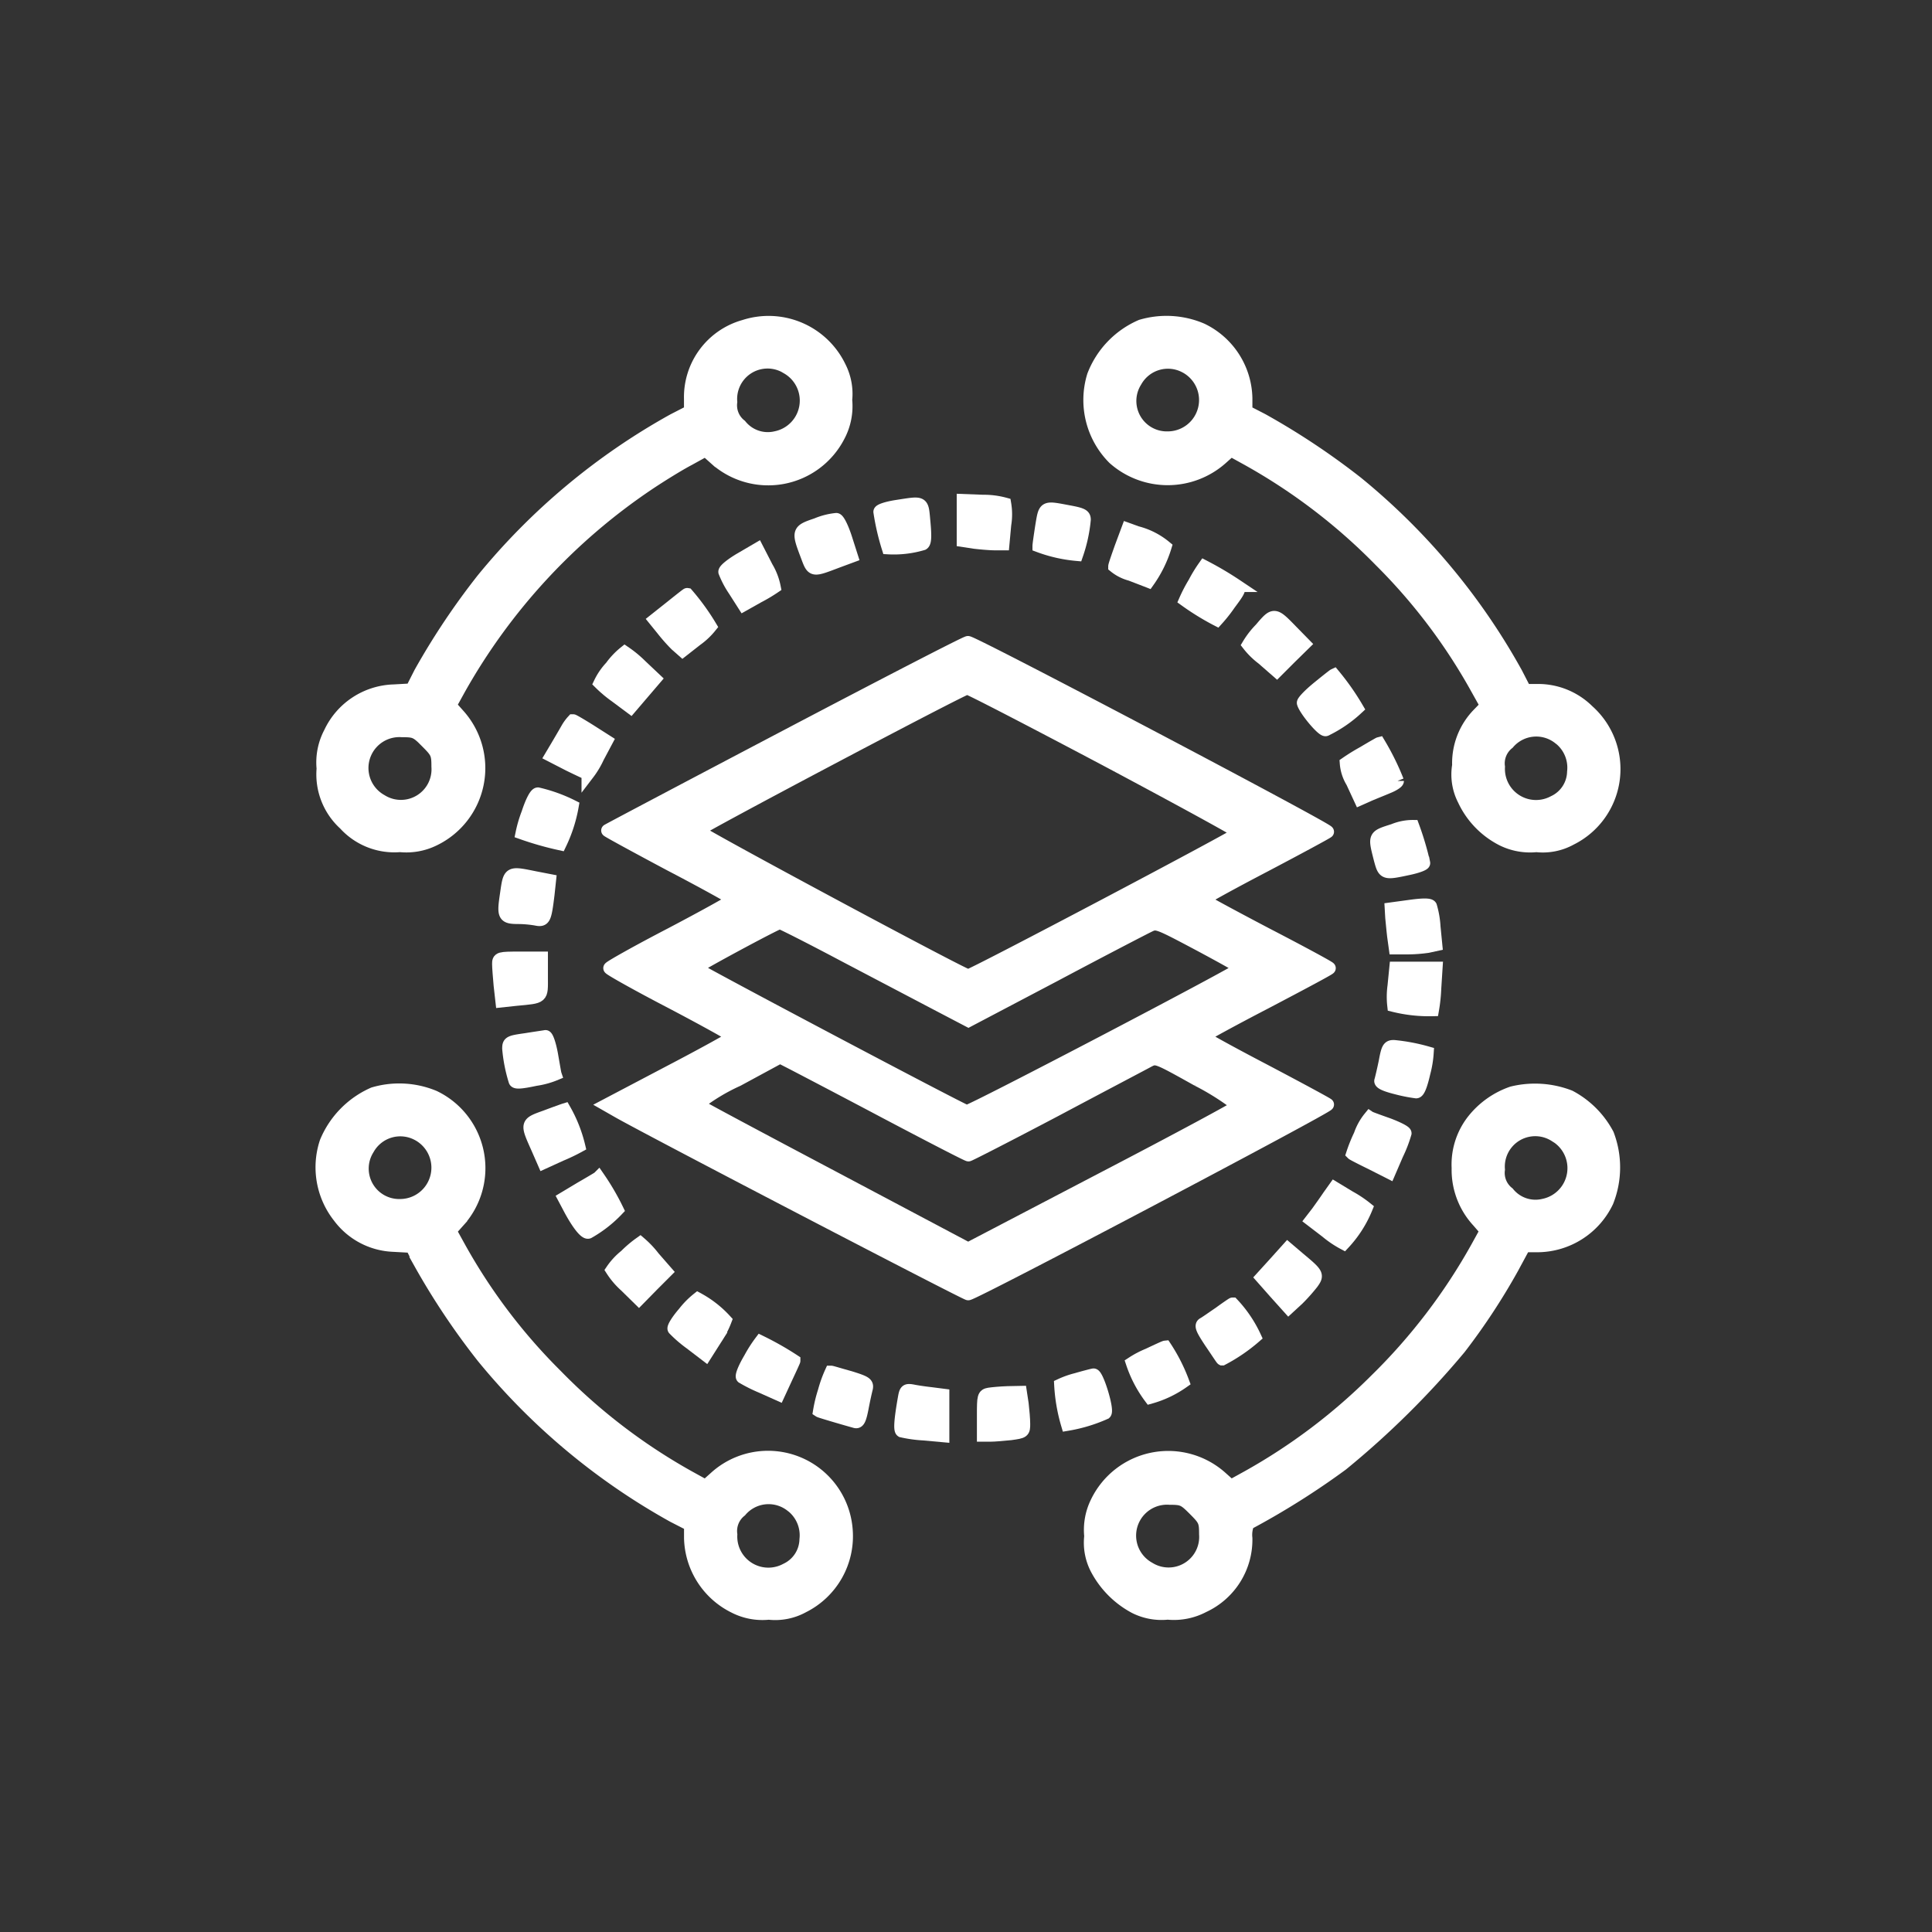 <svg xmlns="http://www.w3.org/2000/svg" width="150" height="150" viewBox="0 0 150 150">
  <rect x="0" y="0" width="150" height="150" fill="#333333" stroke="none"/>
  <g id="Group_1745" data-name="Group 1745" transform="translate(-50 -1795)">
    <rect id="Rectangle_740" data-name="Rectangle 740" width="150" height="150" transform="translate(50 1795)" fill="none"/>
    <g id="_2178952" data-name="2178952" transform="translate(75 1820)">
      <path id="Path_1378" data-name="Path 1378" d="M33.2-511.544a5.711,5.711,0,0,0-4.176,5.627v.98l-1.333.686A51.144,51.144,0,0,0,12.91-491.9a55.877,55.877,0,0,0-4.862,7.274l-.667,1.314-1.372.078a5.646,5.646,0,0,0-4.96,3.254A4.915,4.915,0,0,0,.5-477.2,5.2,5.2,0,0,0,2.186-472.9a5.2,5.2,0,0,0,4.294,1.686,4.846,4.846,0,0,0,2.627-.471,6.159,6.159,0,0,0,1.9-9.685l-.647-.726.725-1.313a46.776,46.776,0,0,1,14.606-15.841c1.019-.686,2.451-1.568,3.2-1.96l1.314-.725.725.647a6.147,6.147,0,0,0,9.606-1.745,4.916,4.916,0,0,0,.549-2.784,4.6,4.6,0,0,0-.471-2.549A6.12,6.12,0,0,0,33.2-511.544Zm3.352,3.235a2.933,2.933,0,0,1-.882,5.411,2.73,2.73,0,0,1-2.764-.941,1.982,1.982,0,0,1-.745-1.824A2.862,2.862,0,0,1,36.554-508.309Zm-28,29.035c.8.8.863.921.863,1.921a2.875,2.875,0,0,1-4.392,2.647,2.9,2.9,0,0,1,1.608-5.43C7.636-480.136,7.754-480.078,8.558-479.274Z" transform="translate(-0.42 511.872)" fill="#fff" stroke="#fff" stroke-width="1"/>
      <path id="Path_1379" data-name="Path 1379" d="M308.171-511.479a6.9,6.9,0,0,0-3.705,3.862,6.405,6.405,0,0,0,1.588,6.411,6.285,6.285,0,0,0,8.352,0l.725-.647,1.313.725a45.173,45.173,0,0,1,10.293,7.862,44.227,44.227,0,0,1,7.509,9.94l.745,1.333-.608.628a5.448,5.448,0,0,0-1.568,4,4.277,4.277,0,0,0,.412,2.667,6.569,6.569,0,0,0,3,3.1,4.843,4.843,0,0,0,2.627.471,4.487,4.487,0,0,0,2.666-.529,6.047,6.047,0,0,0,1.333-9.94,5.491,5.491,0,0,0-3.882-1.588h-1l-.686-1.333A50.837,50.837,0,0,0,324.933-499.3a56.38,56.38,0,0,0-7.371-4.9l-1.255-.647v-1.02a6.048,6.048,0,0,0-3.431-5.333A6.94,6.94,0,0,0,308.171-511.479Zm3.431,3.157a2.934,2.934,0,0,1-1.372,5.528,2.863,2.863,0,0,1-2.49-4.391A2.873,2.873,0,0,1,311.6-508.322Zm29,28.819a2.9,2.9,0,0,1,1.137,2.647,2.646,2.646,0,0,1-1.529,2.333,2.915,2.915,0,0,1-4.293-2.725,2,2,0,0,1,.745-1.843A2.862,2.862,0,0,1,340.6-479.5Z" transform="translate(-244.571 511.787)" fill="#fff" stroke="#fff" stroke-width="1"/>
      <path id="Path_1380" data-name="Path 1380" d="M254-439.632v1.549l.9.137c.51.059,1.2.118,1.549.118h.647l.137-1.49a4.865,4.865,0,0,0,0-1.608,6.172,6.172,0,0,0-1.686-.216L254-441.2Z" transform="translate(-204.221 455.055)" fill="#fff" stroke="#fff" stroke-width="1"/>
      <path id="Path_1381" data-name="Path 1381" d="M222.235-439.61c-.706.117-1.235.294-1.235.412a18.7,18.7,0,0,0,.647,2.8,7.884,7.884,0,0,0,2.686-.314c.176-.1.2-.549.1-1.647C224.274-440.041,224.431-439.943,222.235-439.61Z" transform="translate(-177.691 453.936)" fill="#fff" stroke="#fff" stroke-width="1"/>
      <path id="Path_1382" data-name="Path 1382" d="M284.216-436.513c-.118.765-.216,1.451-.216,1.549a11.254,11.254,0,0,0,2.941.667,11.58,11.58,0,0,0,.588-2.706c0-.333-.176-.431-1.255-.627C284.392-437.984,284.471-438.023,284.216-436.513Z" transform="translate(-228.34 452.349)" fill="#fff" stroke="#fff" stroke-width="1"/>
      <path id="Path_1383" data-name="Path 1383" d="M191-433.33c-1.451.49-1.47.529-.765,2.392.471,1.255.392,1.235,2.411.471l1.059-.392-.451-1.411c-.255-.784-.568-1.431-.725-1.451A5.293,5.293,0,0,0,191-433.33Z" transform="translate(-152.596 449.048)" fill="#fff" stroke="#fff" stroke-width="1"/>
      <path id="Path_1384" data-name="Path 1384" d="M314.51-428.447c-.274.764-.51,1.451-.51,1.529a3.273,3.273,0,0,0,1.235.627c.667.255,1.274.49,1.372.529a9.386,9.386,0,0,0,1.313-2.667,5.62,5.62,0,0,0-2.2-1.117l-.706-.255Z" transform="translate(-252.458 445.89)" fill="#fff" stroke="#fff" stroke-width="1"/>
      <path id="Path_1385" data-name="Path 1385" d="M160.853-421.155c-.706.412-1.274.862-1.255,1.019a7.158,7.158,0,0,0,.745,1.411l.725,1.137,1.118-.628a12.629,12.629,0,0,0,1.255-.745,4.794,4.794,0,0,0-.588-1.529l-.725-1.411Z" transform="translate(-128.326 439.539)" fill="#fff" stroke="#fff" stroke-width="1"/>
      <path id="Path_1386" data-name="Path 1386" d="M342.706-413.745a11.733,11.733,0,0,0-.706,1.353,19.933,19.933,0,0,0,2.451,1.51,11.455,11.455,0,0,0,.961-1.216c.823-1.1.862-1.215.549-1.431a25.556,25.556,0,0,0-2.49-1.47A10.956,10.956,0,0,0,342.706-413.745Z" transform="translate(-274.969 433.992)" fill="#fff" stroke="#fff" stroke-width="1"/>
      <path id="Path_1387" data-name="Path 1387" d="M133.135-403l-1.235.98.588.725a13.775,13.775,0,0,0,1.059,1.2l.51.451,1.078-.843a5.431,5.431,0,0,0,1.078-1.019,17.967,17.967,0,0,0-1.8-2.49C134.39-404,133.821-403.549,133.135-403Z" transform="translate(-106.059 425.148)" fill="#fff" stroke="#fff" stroke-width="1"/>
      <path id="Path_1388" data-name="Path 1388" d="M367.941-394a6.494,6.494,0,0,0-.941,1.215,5.844,5.844,0,0,0,1.1,1.078l1.1.961,1.059-1.059,1.059-1.039-.941-.961C368.98-395.239,369-395.239,367.941-394Z" transform="translate(-295.067 417.838)" fill="#fff" stroke="#fff" stroke-width="1"/>
      <path id="Path_1389" data-name="Path 1389" d="M126.759-377.727c-7.607,4-13.841,7.293-13.88,7.332-.039.019,2.157,1.216,4.842,2.647,2.705,1.411,4.921,2.647,4.921,2.706,0,.078-2.157,1.274-4.8,2.666-2.647,1.372-4.8,2.588-4.8,2.666s2.157,1.294,4.8,2.666c2.647,1.392,4.8,2.588,4.8,2.666,0,.059-2.215,1.294-4.921,2.706l-4.921,2.588.961.549c2.823,1.588,26.9,14.116,27.114,14.116.451,0,28.055-14.567,27.9-14.7-.079-.078-2.294-1.274-4.9-2.647-2.627-1.372-4.764-2.548-4.764-2.627,0-.059,2.215-1.274,4.9-2.666,2.686-1.412,4.9-2.588,4.9-2.647s-2.215-1.255-4.9-2.647c-2.686-1.411-4.9-2.607-4.9-2.666,0-.078,2.137-1.255,4.764-2.627,2.607-1.372,4.823-2.568,4.9-2.647.176-.137-27.467-14.7-27.918-14.7C140.7-385,134.366-381.726,126.759-377.727Zm24.7,1.784c5.744,3.058,10.449,5.627,10.449,5.725-.02.176-20.723,11.1-21.036,11.1-.353,0-21.036-11.1-21-11.273.059-.2,20.527-11.018,20.919-11.057C140.914-381.471,145.717-378.981,151.461-375.942ZM131.15-360.748c2.607,1.372,5.862,3.078,7.234,3.8l2.509,1.314,6.705-3.529c3.686-1.96,6.979-3.666,7.313-3.823.588-.294.647-.274,3.862,1.431,1.8.961,3.274,1.784,3.274,1.843,0,.2-21.017,11.195-21.291,11.136-.373-.078-21.056-11.018-21.056-11.136s6.293-3.509,6.548-3.529C126.347-363.238,128.563-362.121,131.15-360.748Zm3.235,12.194c3.49,1.843,6.411,3.352,6.509,3.352.078,0,3.137-1.568,6.783-3.489,3.647-1.941,6.9-3.647,7.215-3.823.588-.294.608-.294,3.8,1.49a19.8,19.8,0,0,1,3.156,2c-.02.1-4.744,2.647-10.508,5.646l-10.469,5.47-10.43-5.529c-5.744-3.039-10.528-5.587-10.606-5.685a15.205,15.205,0,0,1,3.137-1.9l3.294-1.784.882.451C127.641-352.1,130.9-350.4,134.385-348.554Z" transform="translate(-90.703 409.873)" fill="#fff" stroke="#fff" stroke-width="1"/>
      <path id="Path_1390" data-name="Path 1390" d="M111.06-379.882a4.95,4.95,0,0,0-.863,1.255,9.646,9.646,0,0,0,1.215,1.019l1.157.863.941-1.1.941-1.1-1.1-1.039A8.673,8.673,0,0,0,112.118-381,5.8,5.8,0,0,0,111.06-379.882Z" transform="translate(-88.61 406.657)" fill="#fff" stroke="#fff" stroke-width="1"/>
      <path id="Path_1391" data-name="Path 1391" d="M389.835-371.02c-.647.529-1.157,1.059-1.137,1.176.137.529,1.51,2.176,1.745,2.078a9.918,9.918,0,0,0,2.431-1.666,19.31,19.31,0,0,0-1.8-2.568C391.031-371.98,390.482-371.549,389.835-371.02Z" transform="translate(-312.511 399.422)" fill="#fff" stroke="#fff" stroke-width="1"/>
      <path id="Path_1392" data-name="Path 1392" d="M92.135-353.373c-.2.353-.568.98-.8,1.372l-.431.725,1.372.706c.765.372,1.431.686,1.47.686a6.676,6.676,0,0,0,.765-1.274l.667-1.255-1.255-.8c-.686-.431-1.294-.784-1.333-.784A3.384,3.384,0,0,0,92.135-353.373Z" transform="translate(-73.097 384.951)" fill="#fff" stroke="#fff" stroke-width="1"/>
      <path id="Path_1393" data-name="Path 1393" d="M406.963-344.2a15.333,15.333,0,0,0-1.333.823,3.236,3.236,0,0,0,.471,1.451l.608,1.314.706-.314c.412-.176,1.059-.431,1.47-.608.392-.157.725-.372.725-.471a19.981,19.981,0,0,0-1.431-2.9C408.159-344.9,407.61-344.588,406.963-344.2Z" transform="translate(-326.11 377.637)" fill="#fff" stroke="#fff" stroke-width="1"/>
      <path id="Path_1394" data-name="Path 1394" d="M79.732-323.49a9.648,9.648,0,0,0-.451,1.529,24.415,24.415,0,0,0,2.96.843,11.206,11.206,0,0,0,.941-2.921A11.977,11.977,0,0,0,80.516-325C80.34-325,80.026-324.392,79.732-323.49Z" transform="translate(-63.752 361.636)" fill="#fff" stroke="#fff" stroke-width="1"/>
      <path id="Path_1395" data-name="Path 1395" d="M419.063-311.9c-1.529.49-1.509.431-1.058,2.215.314,1.176.314,1.176,2.235.765.647-.137,1.176-.333,1.157-.431a22.677,22.677,0,0,0-.843-2.843A3.915,3.915,0,0,0,419.063-311.9Z" transform="translate(-335.857 351.356)" fill="#fff" stroke="#fff" stroke-width="1"/>
      <path id="Path_1396" data-name="Path 1396" d="M72.6-291.494c-.255,1.706-.2,1.823.98,1.823a8.546,8.546,0,0,1,1.294.118c.667.137.725.02.961-1.9l.118-1.1-1.117-.216C72.792-293.18,72.85-293.219,72.6-291.494Z" transform="translate(-58.282 335.913)" fill="#fff" stroke="#fff" stroke-width="1"/>
      <path id="Path_1397" data-name="Path 1397" d="M424.97-280.922l-1.47.2.039.686c.039.372.1,1.059.157,1.51l.117.843h.941a11.733,11.733,0,0,0,1.588-.117l.627-.137-.137-1.392a6.95,6.95,0,0,0-.274-1.588C426.48-281.059,425.97-281.059,424.97-280.922Z" transform="translate(-340.49 326.283)" fill="#fff" stroke="#fff" stroke-width="1"/>
      <path id="Path_1398" data-name="Path 1398" d="M70-259.53c0,.235.059,1,.118,1.647l.137,1.216,1.1-.118c2.1-.2,1.98-.1,1.98-1.745V-260H71.666C70.039-260,70-259.981,70-259.53Z" transform="translate(-56.294 309.38)" fill="#fff" stroke="#fff" stroke-width="1"/>
      <path id="Path_1399" data-name="Path 1399" d="M424.374-254.608a6.119,6.119,0,0,0-.02,1.51,11.412,11.412,0,0,0,3.019.333,12.57,12.57,0,0,0,.176-1.666l.1-1.568h-3.137Z" transform="translate(-341.149 306.164)" fill="#fff" stroke="#fff" stroke-width="1"/>
      <path id="Path_1400" data-name="Path 1400" d="M75.333-228.665c-1.255.177-1.333.216-1.333.706a11.885,11.885,0,0,0,.49,2.49c.039.176.49.137,1.608-.1a6.319,6.319,0,0,0,1.51-.412c-.02-.059-.137-.745-.274-1.529-.137-.765-.353-1.392-.471-1.392C76.745-228.88,76.059-228.782,75.333-228.665Z" transform="translate(-59.51 284.377)" fill="#fff" stroke="#fff" stroke-width="1"/>
      <path id="Path_1401" data-name="Path 1401" d="M419.693-223.8c-.137.667-.294,1.314-.333,1.451-.078.157.314.353,1.176.569a12.127,12.127,0,0,0,1.568.314c.177,0,.373-.47.608-1.49a7.972,7.972,0,0,0,.255-1.549,14.509,14.509,0,0,0-2.588-.49C419.967-225,419.889-224.863,419.693-223.8Z" transform="translate(-337.154 281.241)" fill="#fff" stroke="#fff" stroke-width="1"/>
      <path id="Path_1402" data-name="Path 1402" d="M4.093-207.485a7.065,7.065,0,0,0-3.686,3.764,6.192,6.192,0,0,0,1.019,5.8A5.518,5.518,0,0,0,5.642-195.7l1.412.078.667,1.314a55.874,55.874,0,0,0,4.862,7.273,51.148,51.148,0,0,0,14.782,12.351L28.7-174v1.02a6.11,6.11,0,0,0,3.431,5.352,4.764,4.764,0,0,0,2.647.49,4.486,4.486,0,0,0,2.666-.529,6.1,6.1,0,0,0,3.352-5.94A6.09,6.09,0,0,0,30.6-177.646l-.725.647-1.314-.725a45.011,45.011,0,0,1-10.293-7.881,44.271,44.271,0,0,1-7.509-9.92l-.725-1.314.647-.725A6.14,6.14,0,0,0,8.8-207.23,7.043,7.043,0,0,0,4.093-207.485Zm3.431,3.156A2.935,2.935,0,0,1,6.151-198.8a2.863,2.863,0,0,1-2.49-4.391A2.873,2.873,0,0,1,7.524-204.328Zm29,28.819a2.9,2.9,0,0,1,1.137,2.647,2.645,2.645,0,0,1-1.529,2.333,2.914,2.914,0,0,1-4.294-2.725,2,2,0,0,1,.745-1.843A2.862,2.862,0,0,1,36.52-175.509Z" transform="translate(-0.092 267.392)" fill="#fff" stroke="#fff" stroke-width="1"/>
      <path id="Path_1403" data-name="Path 1403" d="M337.221-207.5a6.586,6.586,0,0,0-3.078,2.215,5.548,5.548,0,0,0-1.118,3.627,5.869,5.869,0,0,0,1.568,4.137l.627.725-.725,1.314a45.173,45.173,0,0,1-7.862,10.293,45.268,45.268,0,0,1-9.94,7.509l-1.313.725-.725-.647a6.159,6.159,0,0,0-9.685,1.9,4.845,4.845,0,0,0-.471,2.627,4.383,4.383,0,0,0,.53,2.647,7.156,7.156,0,0,0,2.9,2.862,4.6,4.6,0,0,0,2.549.47,4.915,4.915,0,0,0,2.784-.549,5.691,5.691,0,0,0,3.294-5.274,2.3,2.3,0,0,1,.157-1.137,60.384,60.384,0,0,0,7.293-4.588,67.512,67.512,0,0,0,9.136-9.038,50.141,50.141,0,0,0,4.1-6.234l.921-1.706h1.059a6.023,6.023,0,0,0,5.372-3.431,7.149,7.149,0,0,0,.039-5.215,7.086,7.086,0,0,0-2.941-2.941A7.438,7.438,0,0,0,337.221-207.5Zm3.333,3.313a2.933,2.933,0,0,1-.882,5.411,2.73,2.73,0,0,1-2.764-.941,1.981,1.981,0,0,1-.745-1.823A2.862,2.862,0,0,1,340.554-204.184Zm-28,29.035c.8.8.863.921.863,1.921a2.875,2.875,0,0,1-4.392,2.647,2.9,2.9,0,0,1,1.608-5.431C311.636-176.012,311.754-175.953,312.558-175.149Z" transform="translate(-244.82 267.346)" fill="#fff" stroke="#fff" stroke-width="1"/>
      <path id="Path_1404" data-name="Path 1404" d="M83.646-199.371c-1.529.549-1.51.51-.627,2.49l.471,1.078,1.333-.608a14.168,14.168,0,0,0,1.392-.667A10.744,10.744,0,0,0,85.1-199.9C85.038-199.881,84.371-199.646,83.646-199.371Z" transform="translate(-66.274 261.063)" fill="#fff" stroke="#fff" stroke-width="1"/>
      <path id="Path_1405" data-name="Path 1405" d="M408.784-195.449A11.781,11.781,0,0,0,408.2-194c.039.039.686.373,1.451.745l1.392.706.608-1.411a10.176,10.176,0,0,0,.627-1.627c0-.118-.588-.412-1.314-.686-.725-.255-1.372-.49-1.431-.529A4.379,4.379,0,0,0,408.784-195.449Z" transform="translate(-328.186 258.572)" fill="#fff" stroke="#fff" stroke-width="1"/>
      <path id="Path_1406" data-name="Path 1406" d="M97.314-172.2,96-171.412l.333.627c.647,1.255,1.294,2.117,1.549,2.019a9.624,9.624,0,0,0,2.235-1.745A18.883,18.883,0,0,0,98.666-173C98.647-172.981,98.059-172.628,97.314-172.2Z" transform="translate(-77.197 239.437)" fill="#fff" stroke="#fff" stroke-width="1"/>
      <path id="Path_1407" data-name="Path 1407" d="M393.253-168.273c-.235.353-.627.9-.882,1.255l-.47.608,1.176.9a7.772,7.772,0,0,0,1.333.9,8.974,8.974,0,0,0,1.745-2.725,8.921,8.921,0,0,0-1.294-.863L393.7-168.9Z" transform="translate(-315.086 236.14)" fill="#fff" stroke="#fff" stroke-width="1"/>
      <path id="Path_1408" data-name="Path 1408" d="M116.039-146.039A5.086,5.086,0,0,0,115-144.922a5.987,5.987,0,0,0,1.039,1.215l1.039,1.02,1.039-1.059,1.059-1.059-.961-1.1a7.289,7.289,0,0,0-1.039-1.1A8.872,8.872,0,0,0,116.039-146.039Z" transform="translate(-92.472 218.533)" fill="#fff" stroke="#fff" stroke-width="1"/>
      <path id="Path_1409" data-name="Path 1409" d="M373.3-143.683l-1,1.1,1.039,1.176,1.039,1.157.725-.667a13.868,13.868,0,0,0,1.1-1.235c.451-.627.412-.706-1-1.882l-.9-.765Z" transform="translate(-299.328 216.765)" fill="#fff" stroke="#fff" stroke-width="1"/>
      <path id="Path_1410" data-name="Path 1410" d="M140.239-123.922c-.51.588-.863,1.157-.784,1.255a9.668,9.668,0,0,0,1.274,1.1l1.176.9.784-1.235a6.965,6.965,0,0,0,.745-1.431A8.142,8.142,0,0,0,141.3-125,6.39,6.39,0,0,0,140.239-123.922Z" transform="translate(-112.124 200.847)" fill="#fff" stroke="#fff" stroke-width="1"/>
      <path id="Path_1411" data-name="Path 1411" d="M349.966-122.294c-.549.373-1.1.765-1.255.843-.216.137-.079.431.568,1.412.471.686.862,1.294.9,1.314a13.2,13.2,0,0,0,2.529-1.725A9.585,9.585,0,0,0,350.986-123C350.966-123,350.5-122.686,349.966-122.294Z" transform="translate(-280.288 199.239)" fill="#fff" stroke="#fff" stroke-width="1"/>
      <path id="Path_1412" data-name="Path 1412" d="M167.1-106.706c-.431.725-.686,1.353-.588,1.451a12.016,12.016,0,0,0,1.49.745l1.314.588.588-1.274c.333-.706.608-1.314.608-1.333a23.409,23.409,0,0,0-2.588-1.47A10.288,10.288,0,0,0,167.1-106.706Z" transform="translate(-133.87 187.179)" fill="#fff" stroke="#fff" stroke-width="1"/>
      <path id="Path_1413" data-name="Path 1413" d="M322.235-105.312a7.286,7.286,0,0,0-1.235.647A9.463,9.463,0,0,0,322.392-102a8.206,8.206,0,0,0,2.529-1.2,13.4,13.4,0,0,0-1.372-2.706C323.49-105.9,322.9-105.626,322.235-105.312Z" transform="translate(-258.086 185.492)" fill="#fff" stroke="#fff" stroke-width="1"/>
      <path id="Path_1414" data-name="Path 1414" d="M197.466-94.51a10.578,10.578,0,0,0-.372,1.529c.059.039,1.705.529,2.764.823.255.078.372-.137.549-1.039.118-.627.275-1.333.333-1.549.078-.373-.078-.471-1.274-.843C198.7-95.8,198.054-96,198-96A9.671,9.671,0,0,0,197.466-94.51Z" transform="translate(-158.47 177.532)" fill="#fff" stroke="#fff" stroke-width="1"/>
      <path id="Path_1415" data-name="Path 1415" d="M293.744-94.549a6.829,6.829,0,0,0-1.216.431,13.356,13.356,0,0,0,.529,3.058,12.021,12.021,0,0,0,2.921-.882c.235-.235-.608-3-.9-2.96C294.959-94.882,294.352-94.725,293.744-94.549Z" transform="translate(-235.182 176.649)" fill="#fff" stroke="#fff" stroke-width="1"/>
      <path id="Path_1416" data-name="Path 1416" d="M229.549-88.165c-.294,1.666-.353,2.47-.2,2.568a9.966,9.966,0,0,0,1.686.235l1.51.137v-3.156l-.921-.118c-.529-.059-1.176-.157-1.451-.216C229.706-88.793,229.647-88.734,229.549-88.165Z" transform="translate(-184.338 171.697)" fill="#fff" stroke="#fff" stroke-width="1"/>
      <path id="Path_1417" data-name="Path 1417" d="M262.451-87.863c-.431.078-.451.176-.451,1.647v1.549h.549c.294,0,1-.059,1.569-.118,1-.137,1.02-.157,1.02-.765,0-.353-.059-1.039-.118-1.549l-.137-.9-1,.02C263.333-87.961,262.686-87.9,262.451-87.863Z" transform="translate(-210.653 171.1)" fill="#fff" stroke="#fff" stroke-width="1"/>
    </g>
  </g>
</svg>
